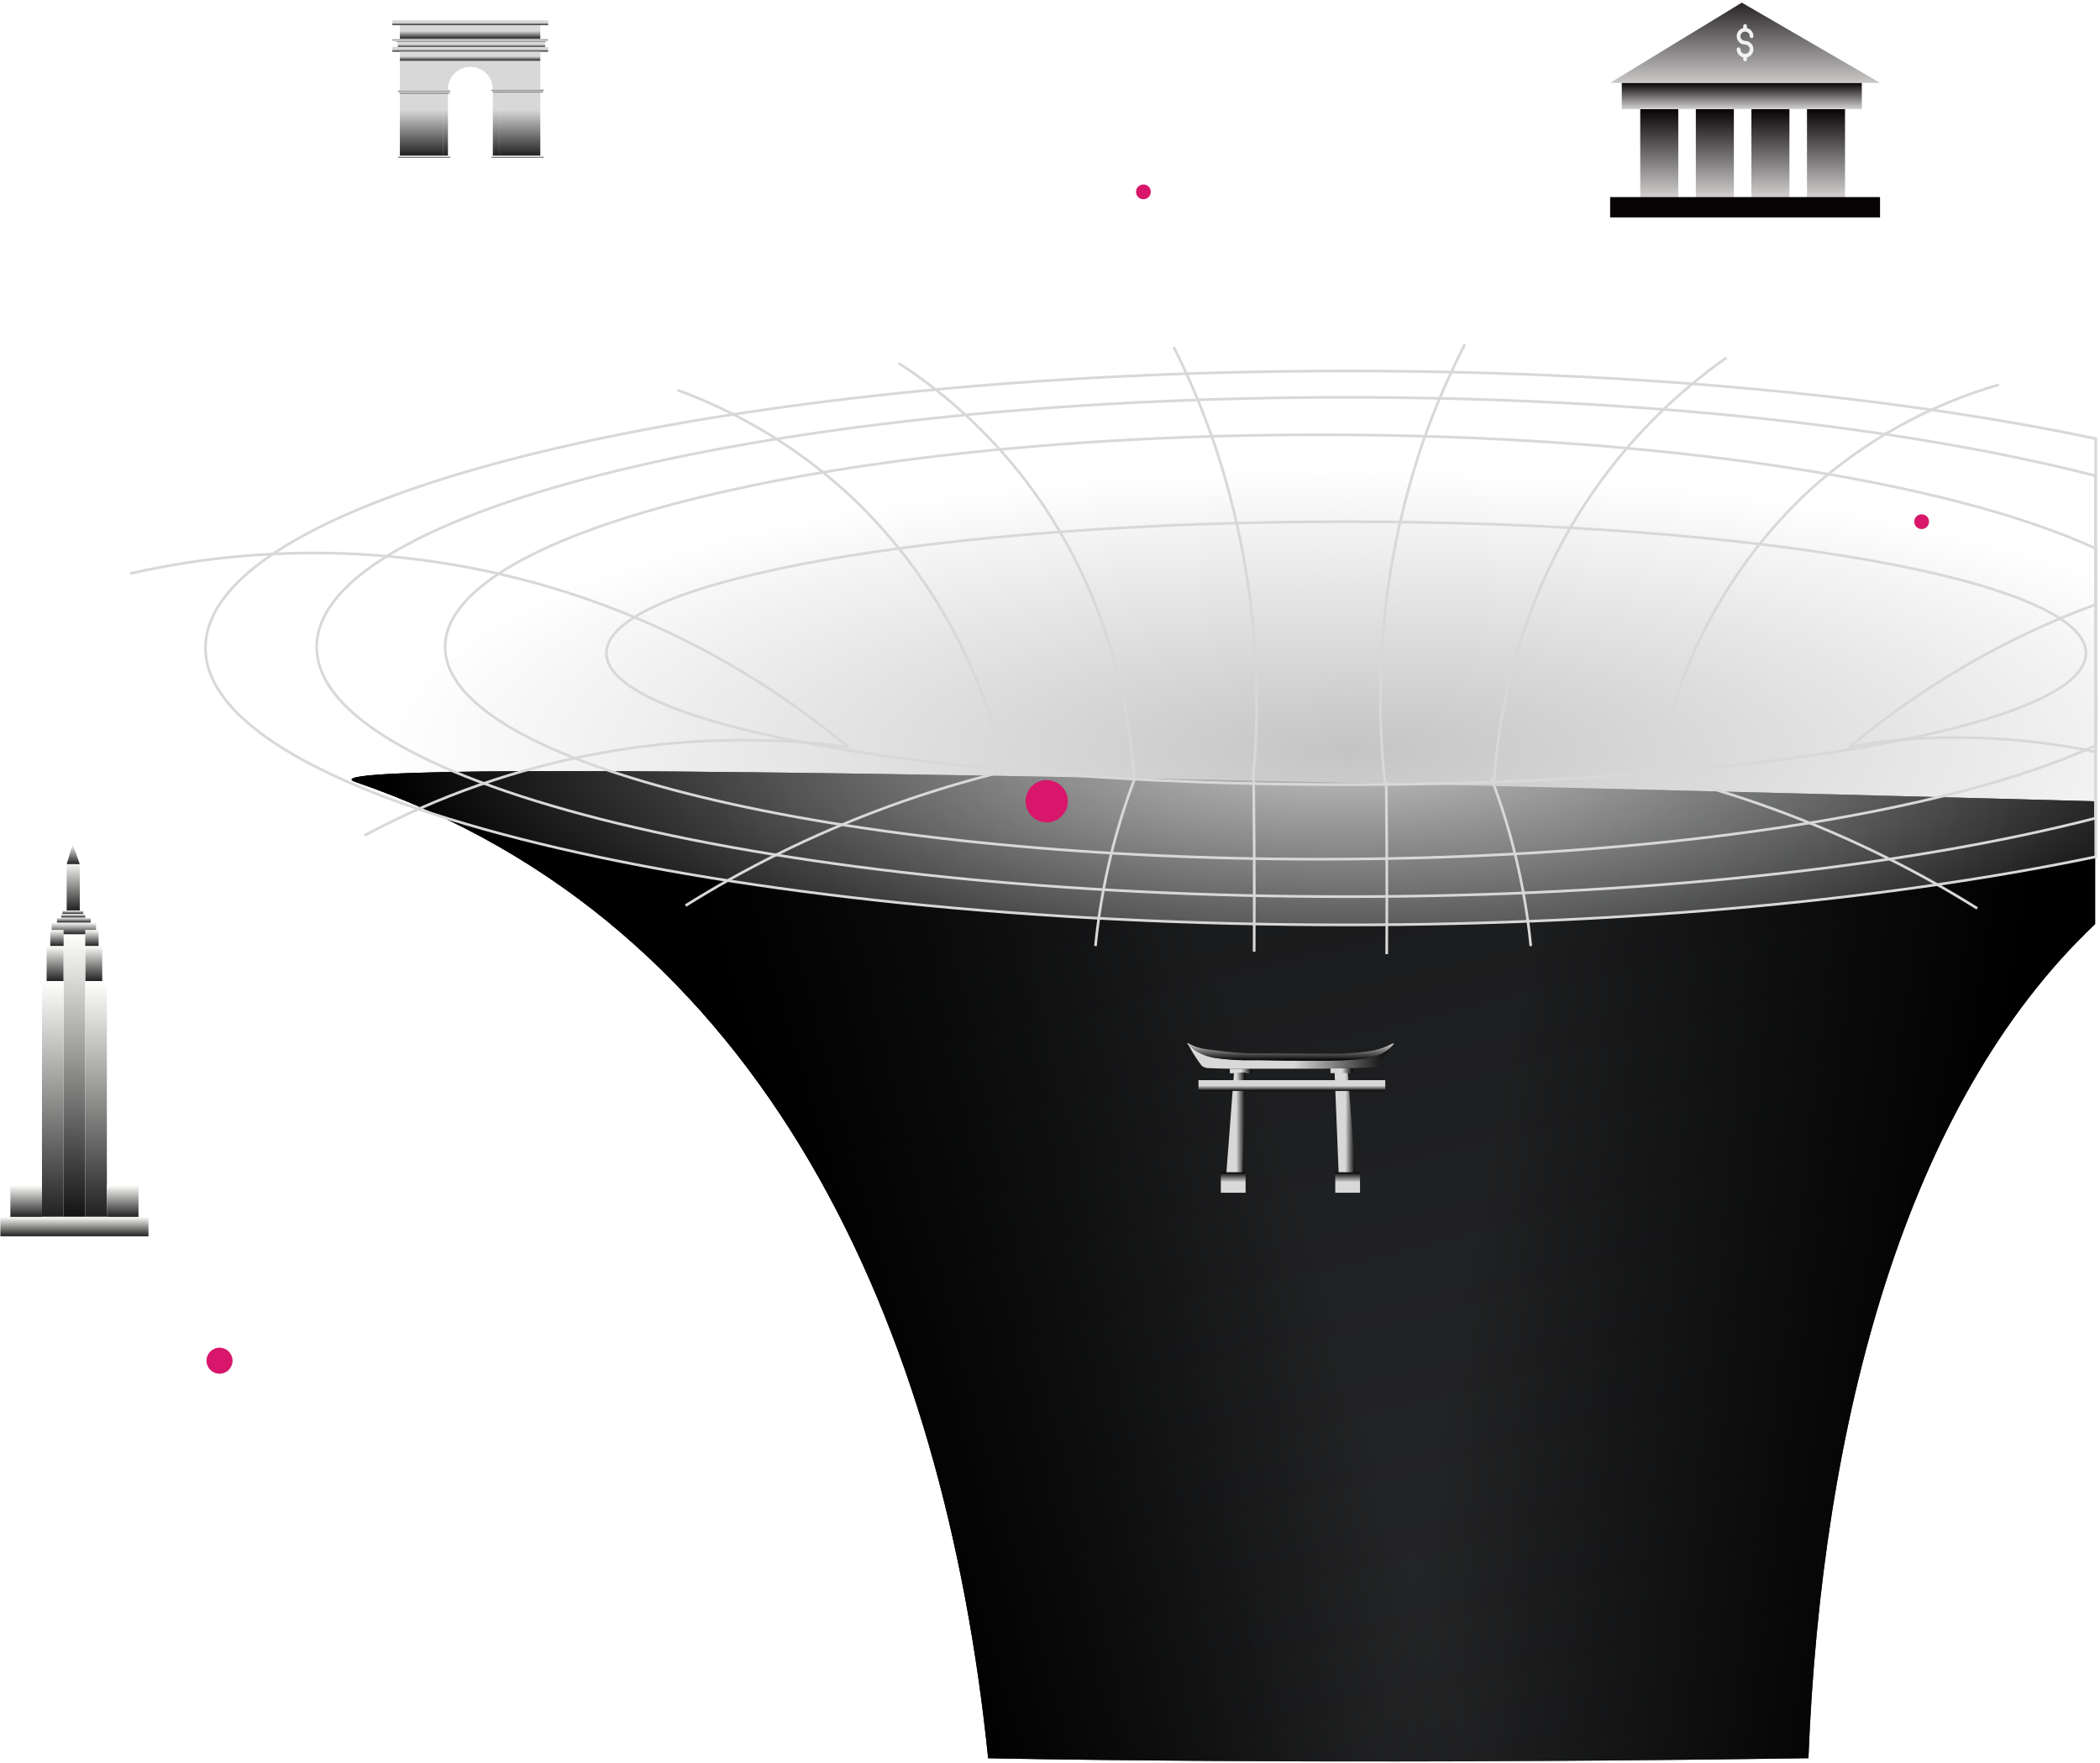 <svg width="786" height="660" viewBox="0 0 786 660" fill="none" xmlns="http://www.w3.org/2000/svg">
<path d="M369.85 658.134C369.85 658.134 491.759 660.884 676.868 658.134C681.852 532.301 713.248 413.019 784.171 345.898V318.395V299.95C595.825 294.799 102.378 282.215 132.962 292.679C287.395 345.517 353.424 497.682 369.85 658.134Z" fill="#2E2F31"/>
<path d="M369.85 658.134C369.85 658.134 491.759 660.884 676.868 658.134C681.852 532.301 713.248 413.019 784.171 345.898V318.395V299.95C595.825 294.799 102.378 282.215 132.962 292.679C287.395 345.517 353.424 497.682 369.85 658.134Z" fill="url(#paint0_linear)" fill-opacity="0.42"/>
<path d="M369.85 658.134C369.85 658.134 491.759 660.884 676.868 658.134C681.852 532.301 713.248 413.019 784.171 345.898V318.395V299.95C595.825 294.799 102.378 282.215 132.962 292.679C287.395 345.517 353.424 497.682 369.85 658.134Z" fill="url(#paint1_linear)" fill-opacity="0.2"/>
<path d="M369.85 658.134C369.85 658.134 491.759 660.884 676.868 658.134C681.852 532.301 713.248 413.019 784.171 345.898V318.395V299.95C595.825 294.799 102.378 282.215 132.962 292.679C287.395 345.517 353.424 497.682 369.85 658.134Z" fill="url(#paint2_linear)"/>
<path d="M369.85 658.134C369.85 658.134 491.759 660.884 676.868 658.134C681.852 532.301 713.248 413.019 784.171 345.898V318.395V299.95C595.825 294.799 102.378 282.215 132.962 292.679C287.395 345.517 353.424 497.682 369.85 658.134Z" fill="url(#paint3_linear)"/>
<g filter="url(#filter0_d)">
<path d="M494.531 394.481H499.462L502.301 431.843H496.031L494.531 394.481Z" fill="url(#paint4_linear)"/>
<path d="M463.599 393.024H455.299V394.738H463.599V393.024Z" fill="url(#paint5_linear)"/>
<path d="M501.284 392.902H492.984V394.7H501.284V392.902Z" fill="url(#paint6_linear)"/>
<path d="M442.402 386.173C441.317 385.347 440.31 384.423 439.393 383.414C439.584 383.87 439.83 384.301 440.126 384.698C441.465 387.19 442.995 389.575 444.7 391.832C444.768 391.902 444.84 391.968 444.915 392.03C445.627 392.558 446.494 392.835 447.38 392.818C450.194 392.867 453.008 393.088 455.823 393.023C456.39 393.009 458.477 393.023 462.65 393.038C463.699 393.038 465.182 393.05 467.331 393.052C467.737 393.052 468.712 393.052 470.068 393.052C471.877 393.052 472.994 393.039 475.847 393.036C483.296 393.036 484.523 393.088 489.633 393.036H490.198C495.45 392.978 502.58 392.76 502.58 392.76C502.58 392.76 506.31 392.646 510.403 392.485H510.422C510.422 392.485 510.875 391.855 511.321 391.124C511.589 390.687 511.867 390.198 512.023 389.924C512.099 389.79 512.156 389.692 512.16 389.681C513.233 387.788 516.519 383.913 516.419 383.823C515.137 385.37 513.566 386.652 511.794 387.599C511.072 387.949 510.321 388.235 509.548 388.454C506.866 389.225 504.095 389.644 501.305 389.7C497.095 389.955 495.3 389.971 495.3 389.971C484.84 389.971 477.931 390.011 477.931 390.011C464.828 389.853 466.858 389.823 465.377 389.839C460.095 389.923 454.814 389.637 449.573 388.981C447.464 388.574 445.426 387.862 443.522 386.869C443.137 386.657 442.763 386.425 442.402 386.173Z" fill="url(#paint7_linear)"/>
<path d="M513.445 386.68C511.925 387.65 510.243 388.339 508.478 388.714C503.682 389.592 498.814 390.011 493.939 389.965C491.169 389.915 501.945 390.139 476.598 389.997C472.265 389.972 467.93 389.773 463.597 389.852C458.905 389.991 454.209 389.697 449.57 388.975C448.893 388.864 448.222 388.718 447.561 388.536C447.561 388.536 446.578 388.263 445.668 387.905C442.987 386.833 439.19 383.708 439.39 383.423C439.482 383.293 440.289 383.923 442.081 384.618C442.36 384.727 442.67 384.841 443.028 384.957C444.241 385.348 445.487 385.626 446.752 385.787C456.979 387.131 461.154 387.233 461.154 387.233C463.015 387.3 461.831 387.233 474.82 387.322L484.987 387.396C487.473 387.413 490.396 387.43 492.738 387.445C497.531 387.541 502.323 387.24 507.065 386.544C508.801 386.32 510.51 385.926 512.168 385.366C514.909 384.419 516.466 383.315 516.65 383.572C516.835 383.829 515.326 385.479 513.445 386.68Z" fill="url(#paint8_linear)"/>
<path d="M456.874 394.481L454.035 431.843H460.013L461.209 394.481H456.874Z" fill="url(#paint9_linear)"/>
<path d="M461.209 431.843H451.943V439.464H461.209V431.843Z" fill="url(#paint10_linear)"/>
<path d="M504.035 431.843H494.77V439.464H504.035V431.843Z" fill="url(#paint11_linear)"/>
<path d="M513.479 397.323H443.574V401.358H513.479V397.323Z" fill="url(#paint12_linear)"/>
</g>
<path d="M76.906 242.531C76.906 299.788 268.297 346.203 504.388 346.203C610.79 346.203 709.613 336.311 784.428 320.712V244.96V164.2C709.416 148.413 611.503 138.859 504.388 138.859C268.297 138.859 76.906 185.275 76.906 242.531Z" fill="url(#paint13_radial)" stroke="#D8D8D8" stroke-miterlimit="10"/>
<path d="M424.506 291.02C422.905 268.34 415.942 216.978 377.348 171.843C365.459 157.969 351.647 145.868 336.334 135.908" stroke="#D8D8D8" stroke-miterlimit="10"/>
<path d="M559.088 293.649C560.719 269.665 567.774 218.307 605.493 171.843C617.261 157.378 630.964 144.605 646.216 133.884" stroke="#D8D8D8" stroke-miterlimit="10"/>
<path d="M518.38 293.04C513.688 249.633 518.658 205.724 532.933 164.468C537.234 152.251 542.372 140.345 548.309 128.836" stroke="#D8D8D8" stroke-miterlimit="10"/>
<path d="M468.92 292.032C473.05 249.53 468.145 206.635 454.529 166.167C450.279 153.727 445.189 141.592 439.293 129.844" stroke="#D8D8D8" stroke-miterlimit="10"/>
<path d="M620.332 290.011C626.953 249.162 646.997 211.689 677.291 183.525C697.61 165.128 721.851 151.607 748.172 143.989" stroke="#D8D8D8" stroke-miterlimit="10"/>
<path d="M376.057 288.999C367.893 249.883 348.081 214.159 319.231 186.535C300.291 168.732 277.949 154.947 253.549 146.009" stroke="#D8D8D8" stroke-miterlimit="10"/>
<path d="M317.563 279.811C280.78 248.958 237.373 227.028 190.728 215.733C144.082 204.438 95.46 204.083 48.654 214.695" stroke="#D8D8D8" stroke-miterlimit="10"/>
<path d="M118.535 242.177C118.535 293.788 291.054 335.626 503.867 335.626C614.381 335.626 714.029 324.344 784.294 306.268V239.939V178.086C714.029 160.011 614.381 148.728 503.867 148.728C291.054 148.728 118.535 190.566 118.535 242.177Z" stroke="#D8D8D8" stroke-miterlimit="10"/>
<path d="M317.565 279.619C255.229 271.395 191.887 282.969 136.475 312.706" stroke="#D8D8D8" stroke-miterlimit="10"/>
<path d="M692.064 279.619C721.079 274.016 755.663 275.306 784.554 281.512" stroke="#D8D8D8" stroke-miterlimit="10"/>
<path d="M692.064 279.811C719.72 256.616 751.121 238.466 784.826 226.087" stroke="#D8D8D8" stroke-miterlimit="10"/>
<path d="M376.297 288.641C346.768 295.815 318.129 306.258 290.911 319.778C278.438 325.983 267.003 332.468 256.594 338.983" stroke="#D8D8D8" stroke-miterlimit="10"/>
<path d="M620.354 289.698C649.883 296.867 678.522 307.31 705.74 320.831C718.216 327.036 729.647 333.521 740.057 340.036" stroke="#D8D8D8" stroke-miterlimit="10"/>
<path d="M424.816 291.145C419.659 304.69 415.718 318.668 413.037 332.912C411.639 340.357 410.665 347.452 410.008 354.129" stroke="#D8D8D8" stroke-miterlimit="10"/>
<path d="M558.154 291.153C563.31 304.698 567.252 318.675 569.933 332.919C571.331 340.365 572.306 347.459 572.962 354.137" stroke="#D8D8D8" stroke-miterlimit="10"/>
<path d="M518.855 292.711C518.937 300.689 518.997 308.7 519.036 316.747C519.1 330.313 519.1 343.783 519.036 357.158" stroke="#D8D8D8" stroke-miterlimit="10"/>
<path d="M469.23 292.183C469.312 300.113 469.372 308.076 469.411 316.071C469.475 329.551 469.475 342.936 469.411 356.227" stroke="#D8D8D8" stroke-miterlimit="10"/>
<path d="M166.607 242.177C166.607 286.049 313.256 321.614 494.157 321.614C620.238 321.614 729.68 304.338 784.433 279.015C784.818 261.931 784.433 258.904 784.433 245.609C784.433 232.322 784.433 224.973 784.474 205.358C729.735 180.024 620.269 162.74 494.157 162.74C313.256 162.74 166.607 198.305 166.607 242.177Z" stroke="#D8D8D8" stroke-miterlimit="10"/>
<path d="M503.864 293.701C656.788 293.701 780.758 271.668 780.758 244.489C780.758 217.31 656.788 195.277 503.864 195.277C350.94 195.277 226.971 217.31 226.971 244.489C226.971 271.668 350.94 293.701 503.864 293.701Z" stroke="#D8D8D8" stroke-miterlimit="10"/>
<circle cx="82.164" cy="509.335" r="4.877" fill="#D8176C"/>
<circle cx="719.243" cy="195.277" r="2.768" fill="#D8176C"/>
<circle cx="427.966" cy="71.819" r="2.768" fill="#D8176C"/>
<circle cx="391.762" cy="299.93" r="7.926" fill="#D8176C"/>
<path d="M23.81 354.111H17.449V367.266H23.81V354.111Z" fill="url(#paint14_linear)"/>
<path d="M38.265 354.111H31.904V367.266H38.265V354.111Z" fill="url(#paint15_linear)"/>
<path d="M31.904 349.75H23.809V455.505H31.904V349.75Z" fill="url(#paint16_linear)"/>
<path d="M40 367.266H31.904V455.504H40V367.266Z" fill="url(#paint17_linear)"/>
<path d="M23.808 367.266H15.713V455.504H23.808V367.266Z" fill="url(#paint18_linear)"/>
<path d="M35.951 345.328H19.322V349.703H35.951V345.328Z" fill="url(#paint19_linear)"/>
<path d="M23.812 348.105H18.814V354.079H23.812V348.105Z" fill="url(#paint20_linear)"/>
<path d="M36.902 348.105H31.904V354.079H36.902V348.105Z" fill="url(#paint21_linear)"/>
<path d="M33.951 343.454H21.312V345.328H33.951V343.454Z" fill="url(#paint22_linear)"/>
<path d="M31.908 342.169H22.904V343.456H31.908V342.169Z" fill="url(#paint23_linear)"/>
<path d="M31.166 340.809H23.355V342.096H31.166V340.809Z" fill="url(#paint24_linear)"/>
<path d="M26.624 322.596H28.103C28.571 322.596 29.02 322.782 29.352 323.113C29.683 323.445 29.869 323.895 29.869 324.364V340.78H24.955V324.266C24.955 323.823 25.131 323.398 25.444 323.085C25.757 322.772 26.181 322.596 26.624 322.596V322.596Z" fill="url(#paint25_linear)"/>
<path d="M24.967 323.459L27.197 315.955L29.863 323.459H24.967Z" fill="url(#paint26_linear)"/>
<path d="M55.569 455.502H0.143V462.764H55.569V455.502Z" fill="url(#paint27_linear)"/>
<path d="M15.713 443.66H3.881V455.502H15.713V443.66Z" fill="url(#paint28_linear)"/>
<path d="M51.832 443.66H40V455.502H51.832V443.66Z" fill="url(#paint29_linear)"/>
<path d="M628.157 40.84H613.924V81.38H628.157V40.84Z" fill="url(#paint30_linear)"/>
<path d="M648.962 40.84H634.729V81.38H648.962V40.84Z" fill="url(#paint31_linear)"/>
<path d="M669.762 40.84H655.529V81.38H669.762V40.84Z" fill="url(#paint32_linear)"/>
<path d="M690.567 40.84H676.334V81.38H690.567V40.84Z" fill="url(#paint33_linear)"/>
<path d="M696.855 31.005H607.01V40.84H696.855V31.005Z" fill="url(#paint34_linear)"/>
<path d="M703.671 73.777H602.652V81.378H703.671V73.777Z" fill="url(#paint35_linear)"/>
<path d="M602.652 31.005L651.933 0.988L703.671 31.005H602.652Z" fill="url(#paint36_linear)"/>
<path d="M653.162 15.303C652.818 15.303 652.482 15.201 652.196 15.009C651.911 14.818 651.688 14.547 651.556 14.229C651.425 13.911 651.391 13.562 651.458 13.224C651.525 12.887 651.69 12.577 651.933 12.334C652.176 12.091 652.486 11.925 652.823 11.858C653.16 11.791 653.509 11.825 653.827 11.957C654.144 12.088 654.415 12.311 654.606 12.597C654.797 12.883 654.899 13.22 654.899 13.563C654.899 13.655 654.917 13.745 654.952 13.83C654.987 13.914 655.038 13.991 655.103 14.055C655.167 14.12 655.244 14.171 655.328 14.206C655.413 14.241 655.503 14.259 655.594 14.259C655.685 14.259 655.776 14.241 655.86 14.206C655.944 14.171 656.021 14.12 656.086 14.055C656.15 13.991 656.201 13.914 656.236 13.83C656.271 13.745 656.289 13.655 656.289 13.563C656.288 12.854 656.047 12.167 655.605 11.612C655.164 11.058 654.547 10.67 653.857 10.511V9.738C653.857 9.553 653.783 9.376 653.653 9.246C653.523 9.115 653.346 9.042 653.162 9.042C652.977 9.042 652.801 9.115 652.67 9.246C652.54 9.376 652.467 9.553 652.467 9.738V10.511C651.715 10.68 651.051 11.121 650.604 11.749C650.157 12.377 649.957 13.149 650.043 13.915C650.129 14.682 650.495 15.39 651.071 15.903C651.646 16.416 652.391 16.698 653.162 16.696C653.505 16.696 653.841 16.799 654.126 16.99C654.412 17.181 654.634 17.453 654.765 17.771C654.897 18.089 654.931 18.438 654.863 18.776C654.796 19.113 654.63 19.422 654.387 19.665C654.144 19.908 653.835 20.074 653.498 20.141C653.161 20.208 652.812 20.173 652.494 20.041C652.177 19.91 651.905 19.687 651.715 19.401C651.524 19.115 651.422 18.779 651.422 18.435C651.422 18.25 651.349 18.073 651.218 17.943C651.088 17.813 650.911 17.739 650.727 17.739C650.543 17.739 650.366 17.813 650.236 17.943C650.105 18.073 650.032 18.25 650.032 18.435C650.033 19.144 650.275 19.832 650.717 20.387C651.159 20.941 651.776 21.329 652.467 21.487V22.261C652.467 22.445 652.54 22.622 652.67 22.753C652.801 22.883 652.977 22.956 653.162 22.956C653.346 22.956 653.523 22.883 653.653 22.753C653.783 22.622 653.857 22.445 653.857 22.261V21.487C654.605 21.314 655.264 20.872 655.708 20.245C656.152 19.617 656.349 18.849 656.263 18.085C656.178 17.321 655.814 16.615 655.242 16.102C654.67 15.589 653.93 15.305 653.162 15.303V15.303Z" fill="#F2F2F2"/>
<path d="M165.733 22.746H149.67V58.298H165.733V22.746Z" fill="url(#paint37_linear)"/>
<path d="M202.236 22.746H186.779V58.298H202.236V22.746Z" fill="url(#paint38_linear)"/>
<path d="M165.73 22.746V58.294H167.663V33.419C167.663 31.192 168.548 29.056 170.123 27.481C171.697 25.906 173.833 25.021 176.061 25.021C178.288 25.021 180.424 25.906 181.998 27.481C183.573 29.056 184.458 31.192 184.458 33.419V58.298H186.776V22.75L165.73 22.746Z" fill="url(#paint39_linear)"/>
<path d="M205.164 14.501H146.836V15.155H205.164V14.501Z" fill="url(#paint40_linear)"/>
<path d="M204.047 15.762H148.884L146.836 15.108H205.164L204.047 15.762Z" fill="url(#paint41_linear)"/>
<path d="M204.042 15.762H148.883V17.56H204.042V15.762Z" fill="url(#paint42_linear)"/>
<path d="M205.164 17.56H146.836V19.359H205.164V17.56Z" fill="url(#paint43_linear)"/>
<path d="M202.234 19.359H149.67V22.744H202.234V19.359Z" fill="url(#paint44_linear)"/>
<path d="M202.234 8.497H149.67V14.499H202.234V8.497Z" fill="url(#paint45_linear)"/>
<path d="M205.164 7.598H146.836V9.397H205.164V7.598Z" fill="url(#paint46_linear)"/>
<path d="M168.514 58.299H148.986V58.952H168.514V58.299Z" fill="url(#paint47_linear)"/>
<path d="M203.481 58.299H183.953V58.952H203.481V58.299Z" fill="url(#paint48_linear)"/>
<path d="M203.481 33.352H183.953V34.005H203.481V33.352Z" fill="url(#paint49_linear)"/>
<path d="M168.514 33.679H148.986V34.333H168.514V33.679Z" fill="url(#paint50_linear)"/>
<path d="M168.141 34.986H149.667L148.982 34.333H168.51L168.141 34.986Z" fill="url(#paint51_linear)"/>
<path d="M203.109 34.612H184.635L183.949 33.959H203.477L203.109 34.612Z" fill="url(#paint52_linear)"/>
<defs>
<filter id="filter0_d" x="434.383" y="380.406" width="97.283" height="76.059" filterUnits="userSpaceOnUse" color-interpolation-filters="sRGB">
<feFlood flood-opacity="0" result="BackgroundImageFix"/>
<feColorMatrix in="SourceAlpha" type="matrix" values="0 0 0 0 0 0 0 0 0 0 0 0 0 0 0 0 0 0 127 0" result="hardAlpha"/>
<feOffset dx="5" dy="7"/>
<feGaussianBlur stdDeviation="5"/>
<feComposite in2="hardAlpha" operator="out"/>
<feColorMatrix type="matrix" values="0 0 0 0 0 0 0 0 0 0 0 0 0 0 0 0 0 0 1 0"/>
<feBlend mode="normal" in2="BackgroundImageFix" result="effect1_dropShadow"/>
<feBlend mode="normal" in="SourceGraphic" in2="effect1_dropShadow" result="shape"/>
</filter>
<linearGradient id="paint0_linear" x1="252.61" y1="380.329" x2="380.422" y2="917.739" gradientUnits="userSpaceOnUse">
<stop/>
<stop offset="1" stop-opacity="0"/>
</linearGradient>
<linearGradient id="paint1_linear" x1="356.668" y1="726.102" x2="496.736" y2="695.754" gradientUnits="userSpaceOnUse">
<stop/>
<stop offset="1" stop-opacity="0"/>
</linearGradient>
<linearGradient id="paint2_linear" x1="322.019" y1="528.128" x2="493.625" y2="473.999" gradientUnits="userSpaceOnUse">
<stop/>
<stop offset="1" stop-opacity="0"/>
</linearGradient>
<linearGradient id="paint3_linear" x1="703.806" y1="638.135" x2="525.207" y2="604.485" gradientUnits="userSpaceOnUse">
<stop/>
<stop offset="1" stop-opacity="0"/>
</linearGradient>
<linearGradient id="paint4_linear" x1="494.531" y1="413.162" x2="502.301" y2="413.162" gradientUnits="userSpaceOnUse">
<stop offset="0.516" stop-color="#D8D8D8"/>
<stop offset="1"/>
</linearGradient>
<linearGradient id="paint5_linear" x1="455.299" y1="393.881" x2="463.599" y2="393.881" gradientUnits="userSpaceOnUse">
<stop offset="0.516" stop-color="#D8D8D8"/>
<stop offset="1"/>
</linearGradient>
<linearGradient id="paint6_linear" x1="492.984" y1="393.801" x2="501.284" y2="393.801" gradientUnits="userSpaceOnUse">
<stop offset="0.516" stop-color="#D8D8D8"/>
<stop offset="1"/>
</linearGradient>
<linearGradient id="paint7_linear" x1="439.393" y1="388.237" x2="516.421" y2="388.237" gradientUnits="userSpaceOnUse">
<stop offset="0.516" stop-color="#D8D8D8"/>
<stop offset="1"/>
</linearGradient>
<linearGradient id="paint8_linear" x1="478.024" y1="383.406" x2="478.024" y2="390.045" gradientUnits="userSpaceOnUse">
<stop stop-color="#D8D8D8"/>
<stop offset="1"/>
</linearGradient>
<linearGradient id="paint9_linear" x1="454.035" y1="413.162" x2="461.209" y2="413.162" gradientUnits="userSpaceOnUse">
<stop offset="0.516" stop-color="#D8D8D8"/>
<stop offset="1"/>
</linearGradient>
<linearGradient id="paint10_linear" x1="456.576" y1="439.464" x2="456.576" y2="431.843" gradientUnits="userSpaceOnUse">
<stop offset="0.516" stop-color="#D8D8D8"/>
<stop offset="1"/>
</linearGradient>
<linearGradient id="paint11_linear" x1="499.402" y1="439.464" x2="499.402" y2="431.843" gradientUnits="userSpaceOnUse">
<stop offset="0.516" stop-color="#D8D8D8"/>
<stop offset="1"/>
</linearGradient>
<linearGradient id="paint12_linear" x1="478.527" y1="397.323" x2="478.527" y2="401.358" gradientUnits="userSpaceOnUse">
<stop offset="0.516" stop-color="#D8D8D8"/>
<stop offset="1"/>
</linearGradient>
<radialGradient id="paint13_radial" cx="0" cy="0" r="1" gradientUnits="userSpaceOnUse" gradientTransform="translate(504.388 281.066) rotate(90) scale(105.586 362.136)">
<stop stop-color="#C4C4C4"/>
<stop offset="1" stop-color="#C4C4C4" stop-opacity="0"/>
</radialGradient>
<linearGradient id="paint14_linear" x1="20.63" y1="367.266" x2="20.63" y2="354.111" gradientUnits="userSpaceOnUse">
<stop stop-color="#212121"/>
<stop offset="1" stop-color="#FFFFFD"/>
</linearGradient>
<linearGradient id="paint15_linear" x1="35.085" y1="367.266" x2="35.085" y2="354.111" gradientUnits="userSpaceOnUse">
<stop stop-color="#212121"/>
<stop offset="1" stop-color="#FFFFFD"/>
</linearGradient>
<linearGradient id="paint16_linear" x1="27.856" y1="455.505" x2="27.856" y2="349.75" gradientUnits="userSpaceOnUse">
<stop stop-color="#131313"/>
<stop offset="1" stop-color="#FFFFFD"/>
</linearGradient>
<linearGradient id="paint17_linear" x1="35.952" y1="455.504" x2="35.952" y2="367.266" gradientUnits="userSpaceOnUse">
<stop stop-color="#212121"/>
<stop offset="1" stop-color="#FFFFFD"/>
</linearGradient>
<linearGradient id="paint18_linear" x1="19.761" y1="455.504" x2="19.761" y2="367.266" gradientUnits="userSpaceOnUse">
<stop stop-color="#212121"/>
<stop offset="1" stop-color="#FFFFFD"/>
</linearGradient>
<linearGradient id="paint19_linear" x1="27.636" y1="349.703" x2="27.636" y2="345.328" gradientUnits="userSpaceOnUse">
<stop stop-color="#212121"/>
<stop offset="1" stop-color="#FFFFFD"/>
</linearGradient>
<linearGradient id="paint20_linear" x1="21.313" y1="354.079" x2="21.313" y2="348.105" gradientUnits="userSpaceOnUse">
<stop stop-color="#212121"/>
<stop offset="1" stop-color="#FFFFFD"/>
</linearGradient>
<linearGradient id="paint21_linear" x1="34.403" y1="354.079" x2="34.403" y2="348.105" gradientUnits="userSpaceOnUse">
<stop stop-color="#212121"/>
<stop offset="1" stop-color="#FFFFFD"/>
</linearGradient>
<linearGradient id="paint22_linear" x1="27.632" y1="345.328" x2="27.632" y2="343.454" gradientUnits="userSpaceOnUse">
<stop stop-color="#212121"/>
<stop offset="1" stop-color="#FFFFFD"/>
</linearGradient>
<linearGradient id="paint23_linear" x1="27.406" y1="343.456" x2="27.406" y2="342.169" gradientUnits="userSpaceOnUse">
<stop stop-color="#212121"/>
<stop offset="1" stop-color="#FFFFFD"/>
</linearGradient>
<linearGradient id="paint24_linear" x1="27.261" y1="342.096" x2="27.261" y2="340.809" gradientUnits="userSpaceOnUse">
<stop stop-color="#212121"/>
<stop offset="1" stop-color="#FFFFFD"/>
</linearGradient>
<linearGradient id="paint25_linear" x1="27.412" y1="340.78" x2="27.412" y2="322.596" gradientUnits="userSpaceOnUse">
<stop stop-color="#212121"/>
<stop offset="1" stop-color="#FFFFFD"/>
</linearGradient>
<linearGradient id="paint26_linear" x1="27.415" y1="323.459" x2="27.415" y2="315.955" gradientUnits="userSpaceOnUse">
<stop stop-color="#212121"/>
<stop offset="1" stop-color="#FFFFFD"/>
</linearGradient>
<linearGradient id="paint27_linear" x1="27.856" y1="462.764" x2="27.856" y2="455.502" gradientUnits="userSpaceOnUse">
<stop stop-color="#212121"/>
<stop offset="1" stop-color="#FFFFFD"/>
</linearGradient>
<linearGradient id="paint28_linear" x1="9.797" y1="455.502" x2="9.797" y2="443.66" gradientUnits="userSpaceOnUse">
<stop stop-color="#212121"/>
<stop offset="1" stop-color="#FFFFFD"/>
</linearGradient>
<linearGradient id="paint29_linear" x1="45.916" y1="455.502" x2="45.916" y2="443.66" gradientUnits="userSpaceOnUse">
<stop stop-color="#212121"/>
<stop offset="1" stop-color="#FFFFFD"/>
</linearGradient>
<linearGradient id="paint30_linear" x1="621.04" y1="40.84" x2="621.04" y2="81.38" gradientUnits="userSpaceOnUse">
<stop stop-color="#080305"/>
<stop offset="1" stop-color="#FFFFFD"/>
</linearGradient>
<linearGradient id="paint31_linear" x1="641.845" y1="40.84" x2="641.845" y2="81.38" gradientUnits="userSpaceOnUse">
<stop stop-color="#080305"/>
<stop offset="1" stop-color="#FFFFFD"/>
</linearGradient>
<linearGradient id="paint32_linear" x1="662.646" y1="40.84" x2="662.646" y2="81.38" gradientUnits="userSpaceOnUse">
<stop stop-color="#080305"/>
<stop offset="1" stop-color="#FFFFFD"/>
</linearGradient>
<linearGradient id="paint33_linear" x1="683.45" y1="40.84" x2="683.45" y2="81.38" gradientUnits="userSpaceOnUse">
<stop stop-color="#080305"/>
<stop offset="1" stop-color="#FFFFFD"/>
</linearGradient>
<linearGradient id="paint34_linear" x1="651.933" y1="31.005" x2="651.933" y2="43.005" gradientUnits="userSpaceOnUse">
<stop stop-color="#080305"/>
<stop offset="1" stop-color="#FFFFFD"/>
</linearGradient>
<linearGradient id="paint35_linear" x1="616.391" y1="89.078" x2="616.391" y2="96.648" gradientUnits="userSpaceOnUse">
<stop stop-color="#080305"/>
<stop offset="1" stop-color="#FFFFFD"/>
</linearGradient>
<linearGradient id="paint36_linear" x1="653.161" y1="-5.055" x2="653.161" y2="40.994" gradientUnits="userSpaceOnUse">
<stop stop-color="#080305"/>
<stop offset="1" stop-color="#FFFFFD"/>
</linearGradient>
<linearGradient id="paint37_linear" x1="157.701" y1="22.746" x2="157.701" y2="58.298" gradientUnits="userSpaceOnUse">
<stop offset="0.516" stop-color="#D8D8D8"/>
<stop offset="1" stop-color="#212121"/>
</linearGradient>
<linearGradient id="paint38_linear" x1="194.508" y1="22.746" x2="194.508" y2="58.298" gradientUnits="userSpaceOnUse">
<stop offset="0.516" stop-color="#D8D8D8"/>
<stop offset="1" stop-color="#212121"/>
</linearGradient>
<linearGradient id="paint39_linear" x1="176.253" y1="22.746" x2="176.253" y2="58.298" gradientUnits="userSpaceOnUse">
<stop offset="0.516" stop-color="#D8D8D8"/>
<stop offset="1" stop-color="#212121"/>
</linearGradient>
<linearGradient id="paint40_linear" x1="176" y1="14.501" x2="176" y2="15.155" gradientUnits="userSpaceOnUse">
<stop offset="0.516" stop-color="#D8D8D8"/>
<stop offset="1" stop-color="#212121"/>
</linearGradient>
<linearGradient id="paint41_linear" x1="176" y1="15.108" x2="176" y2="15.762" gradientUnits="userSpaceOnUse">
<stop offset="0.516" stop-color="#D8D8D8"/>
<stop offset="1" stop-color="#212121"/>
</linearGradient>
<linearGradient id="paint42_linear" x1="176.462" y1="15.762" x2="176.462" y2="17.56" gradientUnits="userSpaceOnUse">
<stop offset="0.516" stop-color="#D8D8D8"/>
<stop offset="1" stop-color="#212121"/>
</linearGradient>
<linearGradient id="paint43_linear" x1="176" y1="17.56" x2="176" y2="19.359" gradientUnits="userSpaceOnUse">
<stop offset="0.516" stop-color="#D8D8D8"/>
<stop offset="1" stop-color="#212121"/>
</linearGradient>
<linearGradient id="paint44_linear" x1="175.952" y1="19.359" x2="175.952" y2="22.744" gradientUnits="userSpaceOnUse">
<stop offset="0.516" stop-color="#D8D8D8"/>
<stop offset="1" stop-color="#212121"/>
</linearGradient>
<linearGradient id="paint45_linear" x1="175.952" y1="8.497" x2="175.952" y2="14.499" gradientUnits="userSpaceOnUse">
<stop offset="0.516" stop-color="#D8D8D8"/>
<stop offset="1" stop-color="#212121"/>
</linearGradient>
<linearGradient id="paint46_linear" x1="176" y1="7.598" x2="176" y2="9.397" gradientUnits="userSpaceOnUse">
<stop offset="0.516" stop-color="#D8D8D8"/>
<stop offset="1" stop-color="#212121"/>
</linearGradient>
<linearGradient id="paint47_linear" x1="158.75" y1="58.299" x2="158.75" y2="58.952" gradientUnits="userSpaceOnUse">
<stop offset="0.516" stop-color="#D8D8D8"/>
<stop offset="1"/>
</linearGradient>
<linearGradient id="paint48_linear" x1="193.717" y1="58.299" x2="193.717" y2="58.952" gradientUnits="userSpaceOnUse">
<stop offset="0.516" stop-color="#D8D8D8"/>
<stop offset="1"/>
</linearGradient>
<linearGradient id="paint49_linear" x1="193.717" y1="33.352" x2="193.717" y2="34.005" gradientUnits="userSpaceOnUse">
<stop offset="0.516" stop-color="#D8D8D8"/>
<stop offset="1"/>
</linearGradient>
<linearGradient id="paint50_linear" x1="158.75" y1="33.679" x2="158.75" y2="34.333" gradientUnits="userSpaceOnUse">
<stop offset="0.516" stop-color="#D8D8D8"/>
<stop offset="1"/>
</linearGradient>
<linearGradient id="paint51_linear" x1="158.746" y1="34.333" x2="158.746" y2="34.987" gradientUnits="userSpaceOnUse">
<stop offset="0.516" stop-color="#D8D8D8"/>
<stop offset="1"/>
</linearGradient>
<linearGradient id="paint52_linear" x1="193.713" y1="33.959" x2="193.713" y2="34.613" gradientUnits="userSpaceOnUse">
<stop offset="0.516" stop-color="#D8D8D8"/>
<stop offset="1"/>
</linearGradient>
</defs>
</svg>
